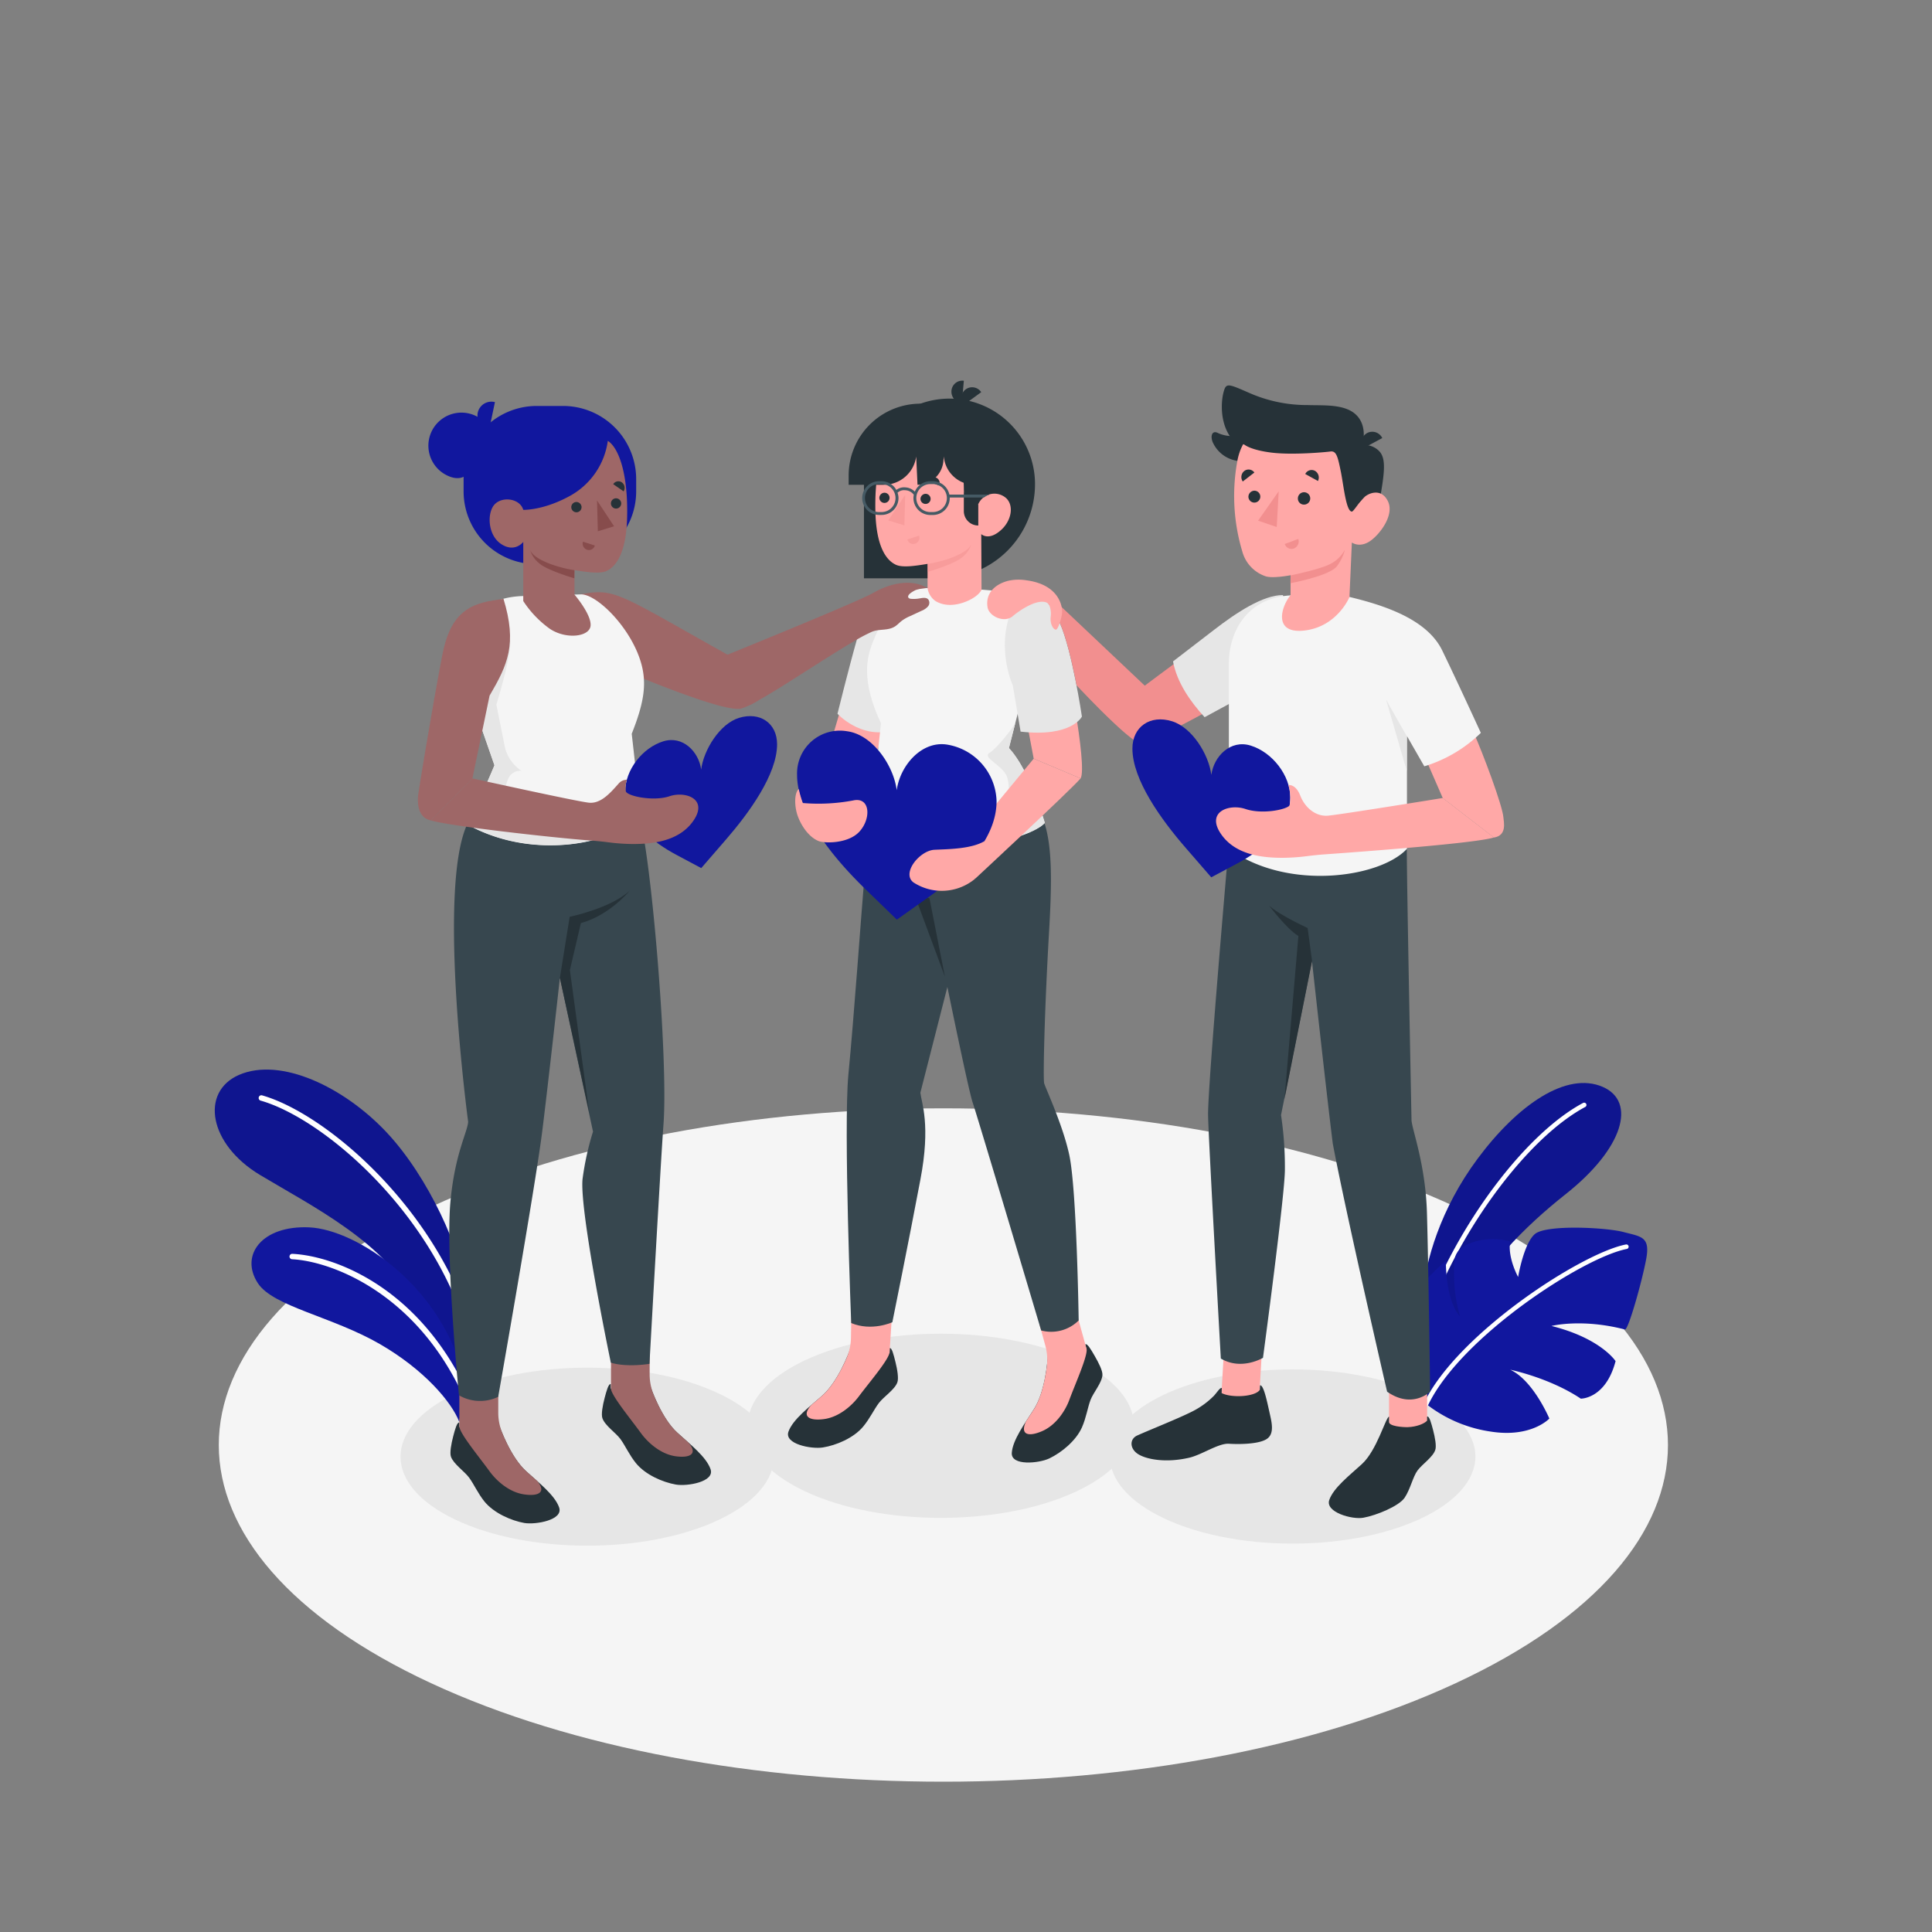 <svg xmlns="http://www.w3.org/2000/svg" viewBox="0 0 500 500"><rect x="0" y="0" width="500" height="500" fill="#808080" stroke="none"/><g id="Floor--inject-1--inject-48"><path id="floor--inject-1--inject-48" d="M111.54,435.6c73.23,34,192,34,265.21,0s73.24-89.21,0-123.25-192-34-265.21,0S38.3,401.57,111.54,435.6Z" style="fill:#f5f5f5"></path></g><g id="Shadows--inject-1--inject-48"><path d="M278.83,385.85c-19.53,9.3-51.19,9.3-70.71,0s-19.53-24.4,0-33.71,51.18-9.3,70.71,0S298.36,376.54,278.83,385.85Z" style="fill:#e6e6e6"></path><ellipse cx="334.54" cy="376.94" rx="47.29" ry="22.54" style="fill:#e6e6e6"></ellipse><path d="M186.15,393.27c-18.87,9-49.46,9-68.34,0s-18.87-23.57,0-32.57,49.47-9,68.34,0S205,384.28,186.15,393.27Z" style="fill:#e6e6e6"></path></g><g id="Plants--inject-1--inject-48"><g id="plants--inject-1--inject-48"><path d="M120.3,333.6C119.53,324,111,304.68,100,293s-27.35-19.5-38.16-14.81C51.8,282.59,54,296.09,67.3,304.08s33.09,17.79,39.87,32.91l13.13,18.16Z" style="fill:#11179E"></path><path d="M120.3,333.6C119.53,324,111,304.68,100,293s-27.35-19.5-38.16-14.81C51.8,282.59,54,296.09,67.3,304.08s33.09,17.79,39.87,32.91l13.13,18.16Z" style="opacity:0.1"></path><path d="M122.06,346.67a.69.69,0,0,1-.67-.51c-9.06-32.24-37.7-56.74-54-61.34a.71.71,0,0,1,.38-1.36c16.64,4.7,45.8,29.59,55,62.32a.71.71,0,0,1-.68.89Z" style="fill:#fff"></path><path d="M118.86,368c-2-5.27-9.27-13.64-20.52-20.14-12.44-7.18-27.66-9.72-31.61-15.78-4.74-7.27,1.09-15,13.32-14.44S114.9,333,120.3,357.6Z" style="fill:#11179E"></path><path d="M120.75,362.18a.71.71,0,0,1-.64-.41c-12.3-27.26-34.5-35.38-44.52-35.88a.7.7,0,1,1,.07-1.4c11.08.54,33.18,8.88,45.73,36.7a.7.7,0,0,1-.35.93A.72.72,0,0,1,120.75,362.18Z" style="fill:#fff"></path><path d="M368.24,334.87c.67-8.33,4.48-22,14.17-35,10.36-13.94,23-22.66,32.38-18.58,8.74,3.8,5.43,15.87-9.62,27.77-10.55,8.35-21.5,19.22-27.39,32.34l-9.54,16.7Z" style="fill:#11179E"></path><g style="opacity:0.1"><path d="M368.24,334.87c.67-8.33,4.48-22,14.17-35,10.36-13.94,23-22.66,32.38-18.58,8.74,3.8,5.43,15.87-9.62,27.77-10.55,8.35-21.5,19.22-27.39,32.34l-9.54,16.7Z"></path></g><path d="M369.08,341.22a.6.6,0,0,0,.56-.39c8.39-23.09,25.85-46.45,40.62-54.35a.58.58,0,0,0,.24-.8.59.59,0,0,0-.8-.24c-15,8-32.7,31.65-41.17,55a.59.59,0,0,0,.35.76Z" style="fill:#fff"></path><path d="M369.08,363.33a35.21,35.21,0,0,0,16.71,7.16c10.53,1.67,15.18-3.37,15.18-3.37s-4.15-9.87-10.13-12.64c0,0,10.14,2.06,18.27,7.49,0,0,6.43.1,9-9.71,0,0-3.81-5.91-16.59-9.1,0,0,7.78-2,19,.91.84.33,4.42-12.36,5.51-18.21s-1.27-5.79-5.83-7-20.1-2-23,.53-4.31,11.09-4.31,11.09-2.73-4.86-2.08-9.19a16.25,16.25,0,0,0-9.7.23c-5.13,1.79-4.8,4.28-4.8,8a39.54,39.54,0,0,0,1.53,11.11s-3.54-3.06-3.66-14.35c0,0-6.93,5.93-9.71,11S362.4,355.73,369.08,363.33Z" style="fill:#11179E"></path><path d="M369.08,363.93a.62.62,0,0,0,.54-.34c8.49-17.65,40.08-38.16,51.39-40.36a.6.6,0,0,0,.47-.7.59.59,0,0,0-.69-.46c-11.51,2.23-43.61,23.07-52.24,41a.59.59,0,0,0,.28.79A.57.57,0,0,0,369.08,363.93Z" style="fill:#fff"></path></g></g><g id="character-2--inject-1--inject-48"><g id="character-3--inject-1--inject-48"><polygon points="222.66 166.15 212.65 200.21 223.59 205.84 232.12 177.44 222.66 166.15" style="fill:#ffa8a7"></polygon><path d="M233.82,152.74c-5.31.57-9.95,5.35-12.08,12.84s-5,19.14-5,19.14,5.82,6.37,13.72,4.44Z" style="fill:#e6e6e6"></path><path d="M220.17,350.17l0-1.44c-.59,1.68-3.34,8.89-7.38,12.46-3.22,2.84-7.59,6.11-8.74,9.32s5.94,4.57,8.91,4.09c3.45-.55,7.93-2.43,10.4-5.37,1.74-2.07,2.86-4.53,4.11-6.16s4.07-3.42,4.76-5.31c.38-1,0-3.34-.49-5.28s-.91-3.75-1.52-3.59c0,.22,0,1.09,0,1.09-.74.8-2.77,1.57-5.05,1.62C223.7,351.64,220.14,351.29,220.17,350.17Z" style="fill:#263238"></path><path d="M209.9,363.69c1-.86,2-1.7,2.91-2.51,2.82-2.49,5-6.77,6.28-9.69a13.86,13.86,0,0,0,1.14-5.27l.09-5.73,10.54-.49-.64,10h0v.24l-.06,0c-.51,2.08-5.21,7.56-7.89,11.14-1.79,2.4-5.18,5.43-9.17,5.9C209.31,367.74,207.4,366.52,209.9,363.69Z" style="fill:#ffa8a7"></path><path d="M271.57,352l-.38-1.38c-.1,1.77-.7,9.47-3.57,14-2.29,3.63-5.56,8-5.77,11.4s7,2.71,9.71,1.42c3.16-1.51,6.93-4.58,8.47-8.09,1.08-2.47,1.47-5.15,2.2-7.06s2.95-4.43,3.08-6.44c.07-1.11-1-3.2-2-4.93s-1.93-3.34-2.47-3c.05.21.29,1.06.29,1.06-.49,1-2.22,2.28-4.39,3C275.38,352.42,271.86,353.09,271.57,352Z" style="fill:#263238"></path><path d="M265.53,367.87c.71-1.11,1.44-2.2,2.09-3.22,2-3.2,2.9-7.91,3.3-11.07a13.75,13.75,0,0,0-.4-5.38L269,342.68l9.68-2.68,2.49,9h0l.06.24,0,0c.09,2.14-2.87,8.72-4.44,12.91-1,2.81-3.43,6.67-7.14,8.25C266.11,371.92,263.93,371.29,265.53,367.87Z" style="fill:#ffa8a7"></path><path d="M266.15,205.23c5.58,7.16,6.59,14.56,5.37,35.49s-1.6,38.45-1.29,39.63,4.84,10.79,6.5,18.56c1.95,9.09,2.43,42.82,2.43,42.82a10.07,10.07,0,0,1-9.71,2.59s-16.16-54.32-17.73-59S240.22,231,240.22,231l1.51-28Z" style="fill:#37474f"></path><path d="M223.52,229.32c.85-9.67,2.92-26.42,2.92-26.42l24.72-1.45c4,6.24,2.26,16.62,1.17,26L238.19,282.8c.29,2.65,2.73,8.27,0,22.52-3,15.91-7.25,36.87-7.25,36.87s-5.32,2.45-10.65.21c0,0-2-50.41-.74-64.18C221,263.33,222.94,235.93,223.52,229.32Z" style="fill:#37474f"></path><path d="M244.55,252.79l-4-20.3a43.69,43.69,0,0,1-10.09-5.15,30.73,30.73,0,0,0,7.06,6.51Z" style="fill:#263238"></path><path d="M223.59,149.66H243.5a24.36,24.36,0,0,0,24.36-24.36h0a22.13,22.13,0,0,0-22.13-22.14h0a22.14,22.14,0,0,0-22.14,22.14Z" style="fill:#263238"></path><path d="M264.15,153.44c3.84.19,6.67.91,9.28,8.46s8.05,36.53,6.23,39.55l-12.14-5.12-3-15.91C257.61,174.53,258,155.56,264.15,153.44Z" style="fill:#ffa8a7"></path><path d="M228,187.19c-.61,5.65-2.88,26.51-2.88,26.51,18.63,9.94,41.74,3.36,45.28-.74-3.2-10.55-6.65-16.55-9.29-19.36l3.36-13.18s-8.32-11.9-.32-27l-9.88-.81-14.51-.42c-3.47.19-5.94.53-5.94.53-2.23,2.08-5.73,7.79-8,13.61C224.35,170.1,222.77,176.09,228,187.19Z" style="fill:#f5f5f5"></path><path d="M264.15,153.44c4.37-.25,7,.83,10.15,7.85S280,185.45,280,185.45s-2.67,5.43-15.87,3.89l-2-11.9S256.31,165.07,264.15,153.44Z" style="fill:#e6e6e6"></path><path d="M262.78,187.05c-.16.65-4.53,6.42-6.67,7.78s3.8,3.24,4.63,6.62c1.69,6.82-3.22,14.18-19.89,14.63-3.94.1-4.11.94-2.07,2.14,14.81,2.44,28.92-2.13,31.62-5.26-3.2-10.55-6.65-16.55-9.29-19.36Z" style="fill:#e6e6e6"></path><path d="M231.5,112.8c-2.34,1.38-5.23,7.26-4.95,19.59.25,10.45,3.63,13,5.33,13.78s5,.29,8.17-.24v6.27a5,5,0,0,0,2,3.31c2.59,1.63,5.67,1,7.4.39,3.81-1.37,4.57-3.25,4.57-3.25l-.07-14.42s1.87,1.83,5.05-1c2.63-2.29,3.52-6.16,1.47-8.24a4.57,4.57,0,0,0-7.28,1.45s-1.87.15-3.74-3.32c0,0,.06-9.44-2-10.67C240.73,112.59,236,112.8,231.5,112.8Z" style="fill:#ffa8a7"></path><path d="M238.22,129.1a1.31,1.31,0,1,0,1.38-1.3A1.35,1.35,0,0,0,238.22,129.1Z" style="fill:#263238"></path><g style="opacity:0.5;mix-blend-mode:multiply"><path d="M237.87,138.62l-3.05,1a1.57,1.57,0,0,0,2,1.09A1.68,1.68,0,0,0,237.87,138.62Z" style="fill:#f28f8f"></path></g><path d="M228.17,125l2.66-1.84a1.54,1.54,0,0,0-2.2-.46A1.71,1.71,0,0,0,228.17,125Z" style="fill:#263238"></path><path d="M240.05,124.49l3,1.16a1.54,1.54,0,0,0-.87-2.08A1.7,1.7,0,0,0,240.05,124.49Z" style="fill:#263238"></path><path d="M227.58,128.82a1.32,1.32,0,1,0,1.39-1.3A1.34,1.34,0,0,0,227.58,128.82Z" style="fill:#263238"></path><g style="opacity:0.5;mix-blend-mode:multiply"><polygon points="234.26 128.06 234.05 135.97 229.89 134.69 234.26 128.06" style="fill:#f28f8f"></polygon></g><g style="opacity:0.5;mix-blend-mode:multiply"><path d="M240.05,145.93c3.36-.44,10.28-2.43,11.35-5.16a7.09,7.09,0,0,1-2.42,3.48c-2.07,1.77-8.93,3.77-8.93,3.77Z" style="fill:#f28f8f"></path></g><path d="M248.93,104.34l.51-5.8a2.82,2.82,0,0,0-3.2,2.54A3,3,0,0,0,248.93,104.34Z" style="fill:#263238"></path><path d="M249.24,104.93l4.7-3.44a2.83,2.83,0,0,0-4-.74A3.08,3.08,0,0,0,249.24,104.93Z" style="fill:#263238"></path><path d="M253.18,130.48V136h0a3.73,3.73,0,0,1-3.74-3.74v-5.07Z" style="fill:#263238"></path><path d="M238.22,104.47h0a18.58,18.58,0,0,0-18.59,18.58v2.41h9.1a8.46,8.46,0,0,0,8.38-7.32h0l.34,7.32h0a6.72,6.72,0,0,0,6.7-6.14l.11-1.2h0a8,8,0,0,0,7.94,7.34H253l.93-13.13Z" style="fill:#263238"></path><path d="M256.09,128H245.7a4.37,4.37,0,0,0-4.27-3.46h-.67a4.38,4.38,0,0,0-4,2.7,3.74,3.74,0,0,0-2.54-1.11,3.24,3.24,0,0,0-2.25.67,4.34,4.34,0,0,0-3.8-2.26h-.67a4.36,4.36,0,1,0,0,8.72h.67a4.36,4.36,0,0,0,4.36-4.36,4.17,4.17,0,0,0-.25-1.38,2.4,2.4,0,0,1,1.9-.65,2.9,2.9,0,0,1,2.31,1.17l0,0a4.24,4.24,0,0,0-.09.88,4.37,4.37,0,0,0,4.36,4.36h.67a4.36,4.36,0,0,0,4.36-4.36c0-.06,0-.11,0-.16h8.84A5,5,0,0,1,256.09,128Zm-27.95,4.52h-.67a3.62,3.62,0,1,1,0-7.24h.67a3.62,3.62,0,1,1,0,7.24Zm13.29,0h-.67a3.62,3.62,0,0,1,0-7.24h.67a3.62,3.62,0,1,1,0,7.24Z" style="fill:#455a64"></path><path d="M279.66,201.45c-2.71,3.16-27.33,26-27.33,26l.85-13.79,14.34-17.32Z" style="fill:#ffa8a7"></path><path d="M232.1,238l8.34-5.92c8-5.65,17.47-14.53,17.47-24.74a15.26,15.26,0,0,0-13-14.67c-6.58-.88-12,5.6-12.84,11.84-.82-6.46-6.26-14.39-12.84-15.26a11.08,11.08,0,0,0-12.95,11.22c0,10.23,9.48,21.62,17.42,29.38Z" style="fill:#11179E"></path><path d="M254.79,217.68c-3.35,2-9.07,2.07-12.92,2.24s-8.61,6.06-5.48,8.44a13.44,13.44,0,0,0,15.94-.92Z" style="fill:#ffa8a7"></path><path d="M206.72,204.21c-.92.74-1.19,3.15-.63,5.71s2.73,6.55,5.81,7.76c1.41.56,7.54.74,10.49-2.43,3.12-3.36,2.87-9.11-1.62-8.09a48.34,48.34,0,0,1-13,.66A26.1,26.1,0,0,1,206.72,204.21Z" style="fill:#ffa8a7"></path></g></g><g id="character-3--inject-1--inject-48"><g id="character-2--inject-1--inject-48"><rect x="359.48" y="358.52" width="9.86" height="14.35" style="fill:#ffa8a7"></rect><path d="M359.48,368V366.6c-.94.41-3.14,8.77-7.05,12.33-3.1,2.84-7.34,6.11-8.42,9.27s5.9,5.11,8.81,4.59c3.37-.6,9.22-3,10.69-5.17s2.15-5.46,3.35-7.07,3.94-3.42,4.58-5.28c.36-1-.06-3.28-.56-5.18-.46-1.74-.95-3.66-1.55-3.49v1.07c-.71.79-2.69,1.58-4.92,1.67C363,369.39,359.47,369.11,359.48,368Z" style="fill:#263238"></path><polygon points="325.87 361.89 316.02 362.23 316.86 347.71 326.71 347.38 325.87 361.89" style="fill:#ffa8a7"></polygon><path d="M316.2,359.19c-.52,0-.91.74-2,2a21.33,21.33,0,0,1-5.79,4.17c-3.69,1.85-10.87,4.69-14.11,6.15-2,.92-1.94,3.37.16,4.76s7.16,2.4,13.24,1c3.31-.74,7.62-3.8,10.35-3.63s7.83.12,9.84-1.27,1.21-4.35.64-6.9c-.62-2.78-1.51-7.13-2.43-6.94l-.06,1.16c-1.19,1.8-7.28,2.16-9.88.84Z" style="fill:#263238"></path><path d="M327.43,174.73c-4.45,4.27-30.67,18-32.11,17.75-2.16-.3-10-8-16.7-15.12-1.05-5.42-2.59-12.25-4.31-16.07a18.3,18.3,0,0,0-3.87-6l.45-1.84,25.38,24s27.85-21,32-22.2S331.88,170.46,327.43,174.73Z" style="fill:#f28f8f"></path><path d="M261,150.29c-3.4.85-6,3.15-5.43,6.83.37,2.42,4.37,4.19,6.52,2.35,1.73-1.49,6.91-5.06,9.28-3.23a5.84,5.84,0,0,1,.53,3.51c-.16,1.92.82,3.29,1.4,3.2s1.48-3.15,1.57-4.35c.13-1.86-.93-7.32-9.24-8.42l0,0A12.59,12.59,0,0,0,261,150.29Z" style="fill:#ffa8a7"></path><path d="M389.08,211.53c-.22-3-5.29-16.58-7.81-22.19l-12.77,6,4.89,11.2,13.23,10.22C390.05,216.22,389.18,212.79,389.08,211.53Z" style="fill:#ffa8a7"></path><path d="M364.08,219.67c0,9.41,1.22,70.29,1.22,70.29.23,2.7,3.68,11.61,4,24.2.4,14.14.82,46,.82,46s-4.62,4.58-11.14,0c0,0-10.75-46.54-14.06-64.22-1.54-12.22-5.39-47.27-5.39-47.27l-8,39.9a90.58,90.58,0,0,1,1,14.17c0,6.5-5.67,48.66-5.67,48.66s-5.57,3.38-10.91.18c0,0-3.21-57.07-3.3-63-.11-7.26,5.27-68.92,5.27-68.92Z" style="fill:#37474f"></path><path d="M339.56,248.69l-1.15-8.52s-7.43-3.41-10-5.83c0,0,4.67,6.17,7.61,7.89l-3.6,42.21Z" style="fill:#263238"></path><path d="M332,154C326.87,154,320,158.52,314.2,163s-10.62,8.17-10.62,8.17c1,5.42,4.45,10.38,8.17,14.44l16.51-8.95S335.46,162,332,154Z" style="fill:#e6e6e6"></path><path d="M349.24,154.49c8.84,2.13,20.05,5.7,24,13.84s10,21.34,10,21.34a35.78,35.78,0,0,1-14.63,8.65l-4.49-7.82v29.17c-6.91,7.51-31,11-46.09,0v-48c0-7.68,4.26-16.9,16-17.59Z" style="fill:#f5f5f5"></path><path d="M364.08,190.5s-4.43-7.68-5.39-9.53l5.39,18.55Z" style="fill:#e6e6e6"></path><path d="M352.56,115.2a5.25,5.25,0,0,1,4.35,1.53c1.86,1.91,1.48,5.44,0,13.56l-5.76.66Z" style="fill:#263238"></path><path d="M318.93,112.85a8.91,8.91,0,0,1-3.61-.73c-1.77-1-2.23,1-1.26,2.75a8.25,8.25,0,0,0,6.69,4.45c.05-.25,1.66-4.5,1.66-4.5Z" style="fill:#263238"></path><path d="M349.86,131c.85.51,2.07-1.14,3.13-2.24s4.5-2.62,6.22,1-2.22,8.6-4.56,10.22c-2.77,1.93-4.79.42-4.79.42l-.62,14.12s-3.06,7.49-11.35,8.62S331.3,157.39,334,154v-5.13s-4.28.84-6.31.32a9.33,9.33,0,0,1-6.14-6.32,50,50,0,0,1-1.39-23.22c2.1-12.81,16.55-13,24.65-7.93S349.86,131,349.86,131Z" style="fill:#ffa8a7"></path><path d="M349.86,132.4c.43,0,2.06-2.71,3.13-3.68,1.48-1.35-.43-13.52-.43-13.52s1.5-4.61-1.42-7.67-8.58-2.55-12.72-2.7a37.06,37.06,0,0,1-14.78-3c-5.88-2.56-6.32-2.86-7-.28s-1,8.49,2.5,12.45l2.91,1.07s1.58,1.4,7.06,2.07,14-.13,15.18-.29c1.59-.22,1.93,1.32,2.78,5.53C347.78,126.11,348.41,132.37,349.86,132.4Z" style="fill:#263238"></path><path d="M352.55,116.15l5.18-2.78a2.86,2.86,0,0,0-3.92-1.3A3.1,3.1,0,0,0,352.55,116.15Z" style="fill:#263238"></path><path d="M334,148.91s7.68-1.55,10.36-3a8.77,8.77,0,0,0,3.71-3.67,12.08,12.08,0,0,1-2.1,4.33c-2,2.51-12,4.36-12,4.36Z" style="fill:#f28f8f"></path><path d="M335.89,129a1.56,1.56,0,0,0,1.53,1.59,1.6,1.6,0,1,0-1.53-1.59Z" style="fill:#263238"></path><path d="M337.8,122.67l3.29,1.81a2,2,0,0,0-.77-2.62A1.83,1.83,0,0,0,337.8,122.67Z" style="fill:#263238"></path><path d="M336,139.47l-3.51,1.32a1.84,1.84,0,0,0,2.38,1.16A2,2,0,0,0,336,139.47Z" style="fill:#f28f8f"></path><path d="M321.63,124.61l3-2.32a1.83,1.83,0,0,0-2.61-.4A2,2,0,0,0,321.63,124.61Z" style="fill:#263238"></path><path d="M323.09,128.6a1.54,1.54,0,1,0,1.54-1.61A1.59,1.59,0,0,0,323.09,128.6Z" style="fill:#263238"></path><polygon points="330.93 127.14 330.42 136.39 325.59 134.75 330.93 127.14" style="fill:#f28f8f"></polygon><path d="M313.47,227.05l6.61-3.52c6.31-3.36,13.84-9.06,13.84-17.15,0-5.67-4.59-11.68-10.26-13.43-5.21-1.61-9.51,2.76-10.17,7.59-.65-5.24-4.95-12.27-10.17-13.88-5.66-1.76-10.25,1.42-10.25,7.08,0,8.1,7.5,18.45,13.8,25.7Z" style="fill:#11179E"></path><path d="M386.62,216.74l-13.23-10.22s-26.67,4.34-29.8,4.58-5.89-2.12-7.08-5.19-3.06-2.74-3.06-2.74a11.81,11.81,0,0,1,.3,5.29c-1.08,1.16-7.25,2.32-11.41.91s-10.19.64-6.46,6.3,11,6.33,16,6.33a52.34,52.34,0,0,0,6.3-.42c1.63-.21,3.26-.38,4.9-.49C353.44,220.35,381.93,218.22,386.62,216.74Z" style="fill:#ffa8a7"></path></g></g><g id="character-1--inject-1--inject-48"><g id="character-1--inject-1--inject-48"><g id="Character2--inject-1--inject-48"><path d="M150.14,153.82c9.1-1.66,9.5-.41,38.14,15.61,0,0,33.73-13.68,37.73-16s9.73-3.85,14-1.24a11,11,0,0,0-3.05.52c-.49.24-2.13,1.08-1.92,1.83.08.32.47.42.8.44a8.6,8.6,0,0,0,2.09-.1c.8-.14,1.75-.34,2.3.25a1.45,1.45,0,0,1-.08,1.82,4.27,4.27,0,0,1-1.62,1.11l-3,1.39a10.72,10.72,0,0,0-2.07,1.15c-.59.44-1.09,1-1.7,1.43-1.9,1.31-4.13.63-6.12,1.48-.34.14-.68.32-1,.47-1.47.7-2.87,1.52-4.27,2.35-4.08,2.42-8.07,5-12.07,7.54s-7.79,5-11.81,7.27a19.38,19.38,0,0,1-4.71,2.24c-5,1.21-33.73-11.28-33.73-11.28Z" style="fill:#9e6767"></path><path d="M138.88,105.06h6.82A18.94,18.94,0,0,1,164.64,124v3.16A18.83,18.83,0,0,1,145.81,146h-7a18.83,18.83,0,0,1-18.83-18.83V124A18.94,18.94,0,0,1,138.88,105.06Z" style="fill:#11179E"></path><path d="M128.93,369.56v-1.44c.57,1.69,3.2,8.94,7.18,12.58,3.17,2.89,7.5,6.23,8.6,9.45s-6,4.48-9,4c-3.44-.61-7.89-2.57-10.32-5.54-1.7-2.1-2.78-4.58-4-6.22s-4-3.49-4.68-5.39c-.36-1,.07-3.34.58-5.28.46-1.77,1-3.73,1.57-3.56v1.09c.73.81,2.75,1.62,5,1.7C125.38,371,128.94,370.68,128.93,369.56Z" style="fill:#263238"></path><path d="M139,383.24c-1-.88-2-1.73-2.87-2.55-2.78-2.54-4.9-6.85-6.12-9.79a13.73,13.73,0,0,1-1.06-5.29v-5.73H118.88v9.33h0v.24l.05,0c.49,2.09,5.1,7.64,7.72,11.26,1.75,2.43,5.09,5.52,9.08,6.05C139.51,387.3,141.44,386.11,139,383.24Z" style="fill:#9e6767"></path><path d="M168.13,359.65v-1.44c.56,1.69,3.19,9,7.18,12.58,3.17,2.89,7.49,6.23,8.59,9.46s-6,4.47-9,3.95c-3.45-.61-7.9-2.56-10.32-5.54-1.7-2.09-2.79-4.57-4-6.22s-4-3.48-4.67-5.39c-.37-1,.06-3.34.57-5.27.47-1.78,1-3.73,1.58-3.57v1.1c.73.81,2.75,1.61,5,1.7C164.57,361.06,168.14,360.77,168.13,359.65Z" style="fill:#263238"></path><path d="M178.18,373.34c-1-.88-2-1.74-2.87-2.56-2.79-2.54-4.91-6.85-6.13-9.79a13.9,13.9,0,0,1-1.05-5.29V350h-10v9.32h0v.25l0,0c.48,2.09,5.09,7.65,7.71,11.27,1.76,2.43,5.1,5.52,9.09,6.05C178.7,377.39,180.64,376.2,178.18,373.34Z" style="fill:#9e6767"></path><path d="M120.88,213.39c-7.79,17,.28,76.95.28,76.95-.23,2.76-3.39,8.2-4.56,20.35-1.39,14.36,2.18,50.41,2.18,50.41a10.86,10.86,0,0,0,10.15.4s9.58-54.3,11.38-68.57c1.57-12.46,4.59-39.86,4.59-39.86l8.57,39.79a73.76,73.76,0,0,0-2.71,12.3c-.82,8.39,7.32,47.49,7.32,47.49s3.47,1.28,10,.31c0,0,2.88-51.89,3.63-62,1.28-17-3.23-70-6.35-80Z" style="fill:#37474f"></path><path d="M144.9,253.07l2.53-15.8s10.7-2.22,15.55-6.78c0,0-5.09,6.33-12.65,8.41l-2.84,12.16,5,36.85Z" style="fill:#263238"></path><path d="M134.62,154.28h0c-10,.68-10.68,5.51-13.18,10.78a17.06,17.06,0,0,0-.48,12.87l7,20.14s-3.25,7.88-7,15.32c17.47,9.75,39.28,4.62,44.53-2.49.22-1.51-1.13-13.31-2-21,3.08-7.72,3.89-12.61,2.59-17.71-2.41-9.47-11.76-18.69-15.9-18.36Z" style="fill:#f5f5f5"></path><path d="M128.61,211.83s2.06-8.19,2.8-10a3.43,3.43,0,0,1,3.53-2.35h0a10.19,10.19,0,0,1-4.36-6.5l-2.12-10.65s3.94-12.51,3.54-16.79l-10,.58-1.29.9a17.5,17.5,0,0,0,.28,10.87l7,20.14s-3.25,7.88-7,15.32c12.87,7.18,28.1,6.29,37.32,2.47Z" style="fill:#e6e6e6"></path><path d="M108.18,206c.06-.79,3.51-22,6.25-36.28,1.84-9.64,5.68-13.17,13.2-14.33l2.67-.42c3.57,11.73,1.11,17-3.6,25.07l-4.44,21.42-10.75,10.87C107.81,211.59,108.1,207.11,108.18,206Z" style="fill:#9e6767"></path><path d="M157.3,114.1c2.36,1.4,5.28,7.33,5,19.78-.25,10.55-3.67,13.16-5.38,13.91s-5,.29-8.25-.24v6.33s4.45,5.17,4.17,8.07-6.43,3.59-10.59.75a26.89,26.89,0,0,1-6.83-7.15v-15.3s-2.18,2.9-5.73.54-3.69-8.21-1.63-10.31,6.53-1.43,7.36,1.47c0,0,5.13.19,12-3.57A19.23,19.23,0,0,0,157.3,114.1Z" style="fill:#9e6767"></path><path d="M150.51,131.23a1.33,1.33,0,1,1-1.4-1.31A1.35,1.35,0,0,1,150.51,131.23Z" style="fill:#263238"></path><path d="M150.86,140.18l3.08,1a1.58,1.58,0,0,1-2,1.1A1.69,1.69,0,0,1,150.86,140.18Z" style="fill:#874c4c"></path><path d="M161.39,127.16l-2.69-1.86a1.57,1.57,0,0,1,2.23-.46A1.72,1.72,0,0,1,161.39,127.16Z" style="fill:#263238"></path><path d="M160.77,130.27a1.33,1.33,0,1,1-1.4-1.31A1.35,1.35,0,0,1,160.77,130.27Z" style="fill:#263238"></path><polygon points="154.51 129.51 154.72 137.5 158.92 136.2 154.51 129.51" style="fill:#874c4c"></polygon><path d="M148.66,147.55c-3.39-.45-10.38-2.45-11.46-5.21a7.15,7.15,0,0,0,2.44,3.52c2.09,1.79,9,3.8,9,3.8Z" style="fill:#874c4c"></path><path d="M181.48,224.66l-6.36-3.39c-6.07-3.23-13.31-8.72-13.31-16.5,0-5.45,4.41-11.24,9.86-12.92,5-1.55,9.16,2.65,9.79,7.3.63-5,4.77-11.81,9.78-13.36,5.45-1.68,9.87,1.37,9.87,6.82,0,7.79-7.22,17.74-13.28,24.72Z" style="fill:#11179E"></path><path d="M111.51,212.32l10.75-10.87s27.13,6,30.19,6.29,5.49-2.52,7.64-4.94a2.77,2.77,0,0,1,2.14-1,7.13,7.13,0,0,0-.27,3c.46,1.28,7.21,2.65,11.29,1.27s10,.62,6.31,6.17-10.75,6.18-15.69,6.19a52.07,52.07,0,0,1-6.17-.41c-1.59-.21-3.18-.37-4.79-.49C142.82,216.78,116.1,213.76,111.51,212.32Z" style="fill:#9e6767"></path><path d="M122.72,107.45c4.36,1.83,3.38,5.57,1.56,9.92s-3.8,7.69-8.16,5.86a8.55,8.55,0,0,1,6.6-15.78Z" style="fill:#11179E"></path><path d="M126.56,111.35l1.53-7.28a3.61,3.61,0,0,0-4.45,2.74A3.91,3.91,0,0,0,126.56,111.35Z" style="fill:#11179E"></path></g></g></g></svg>